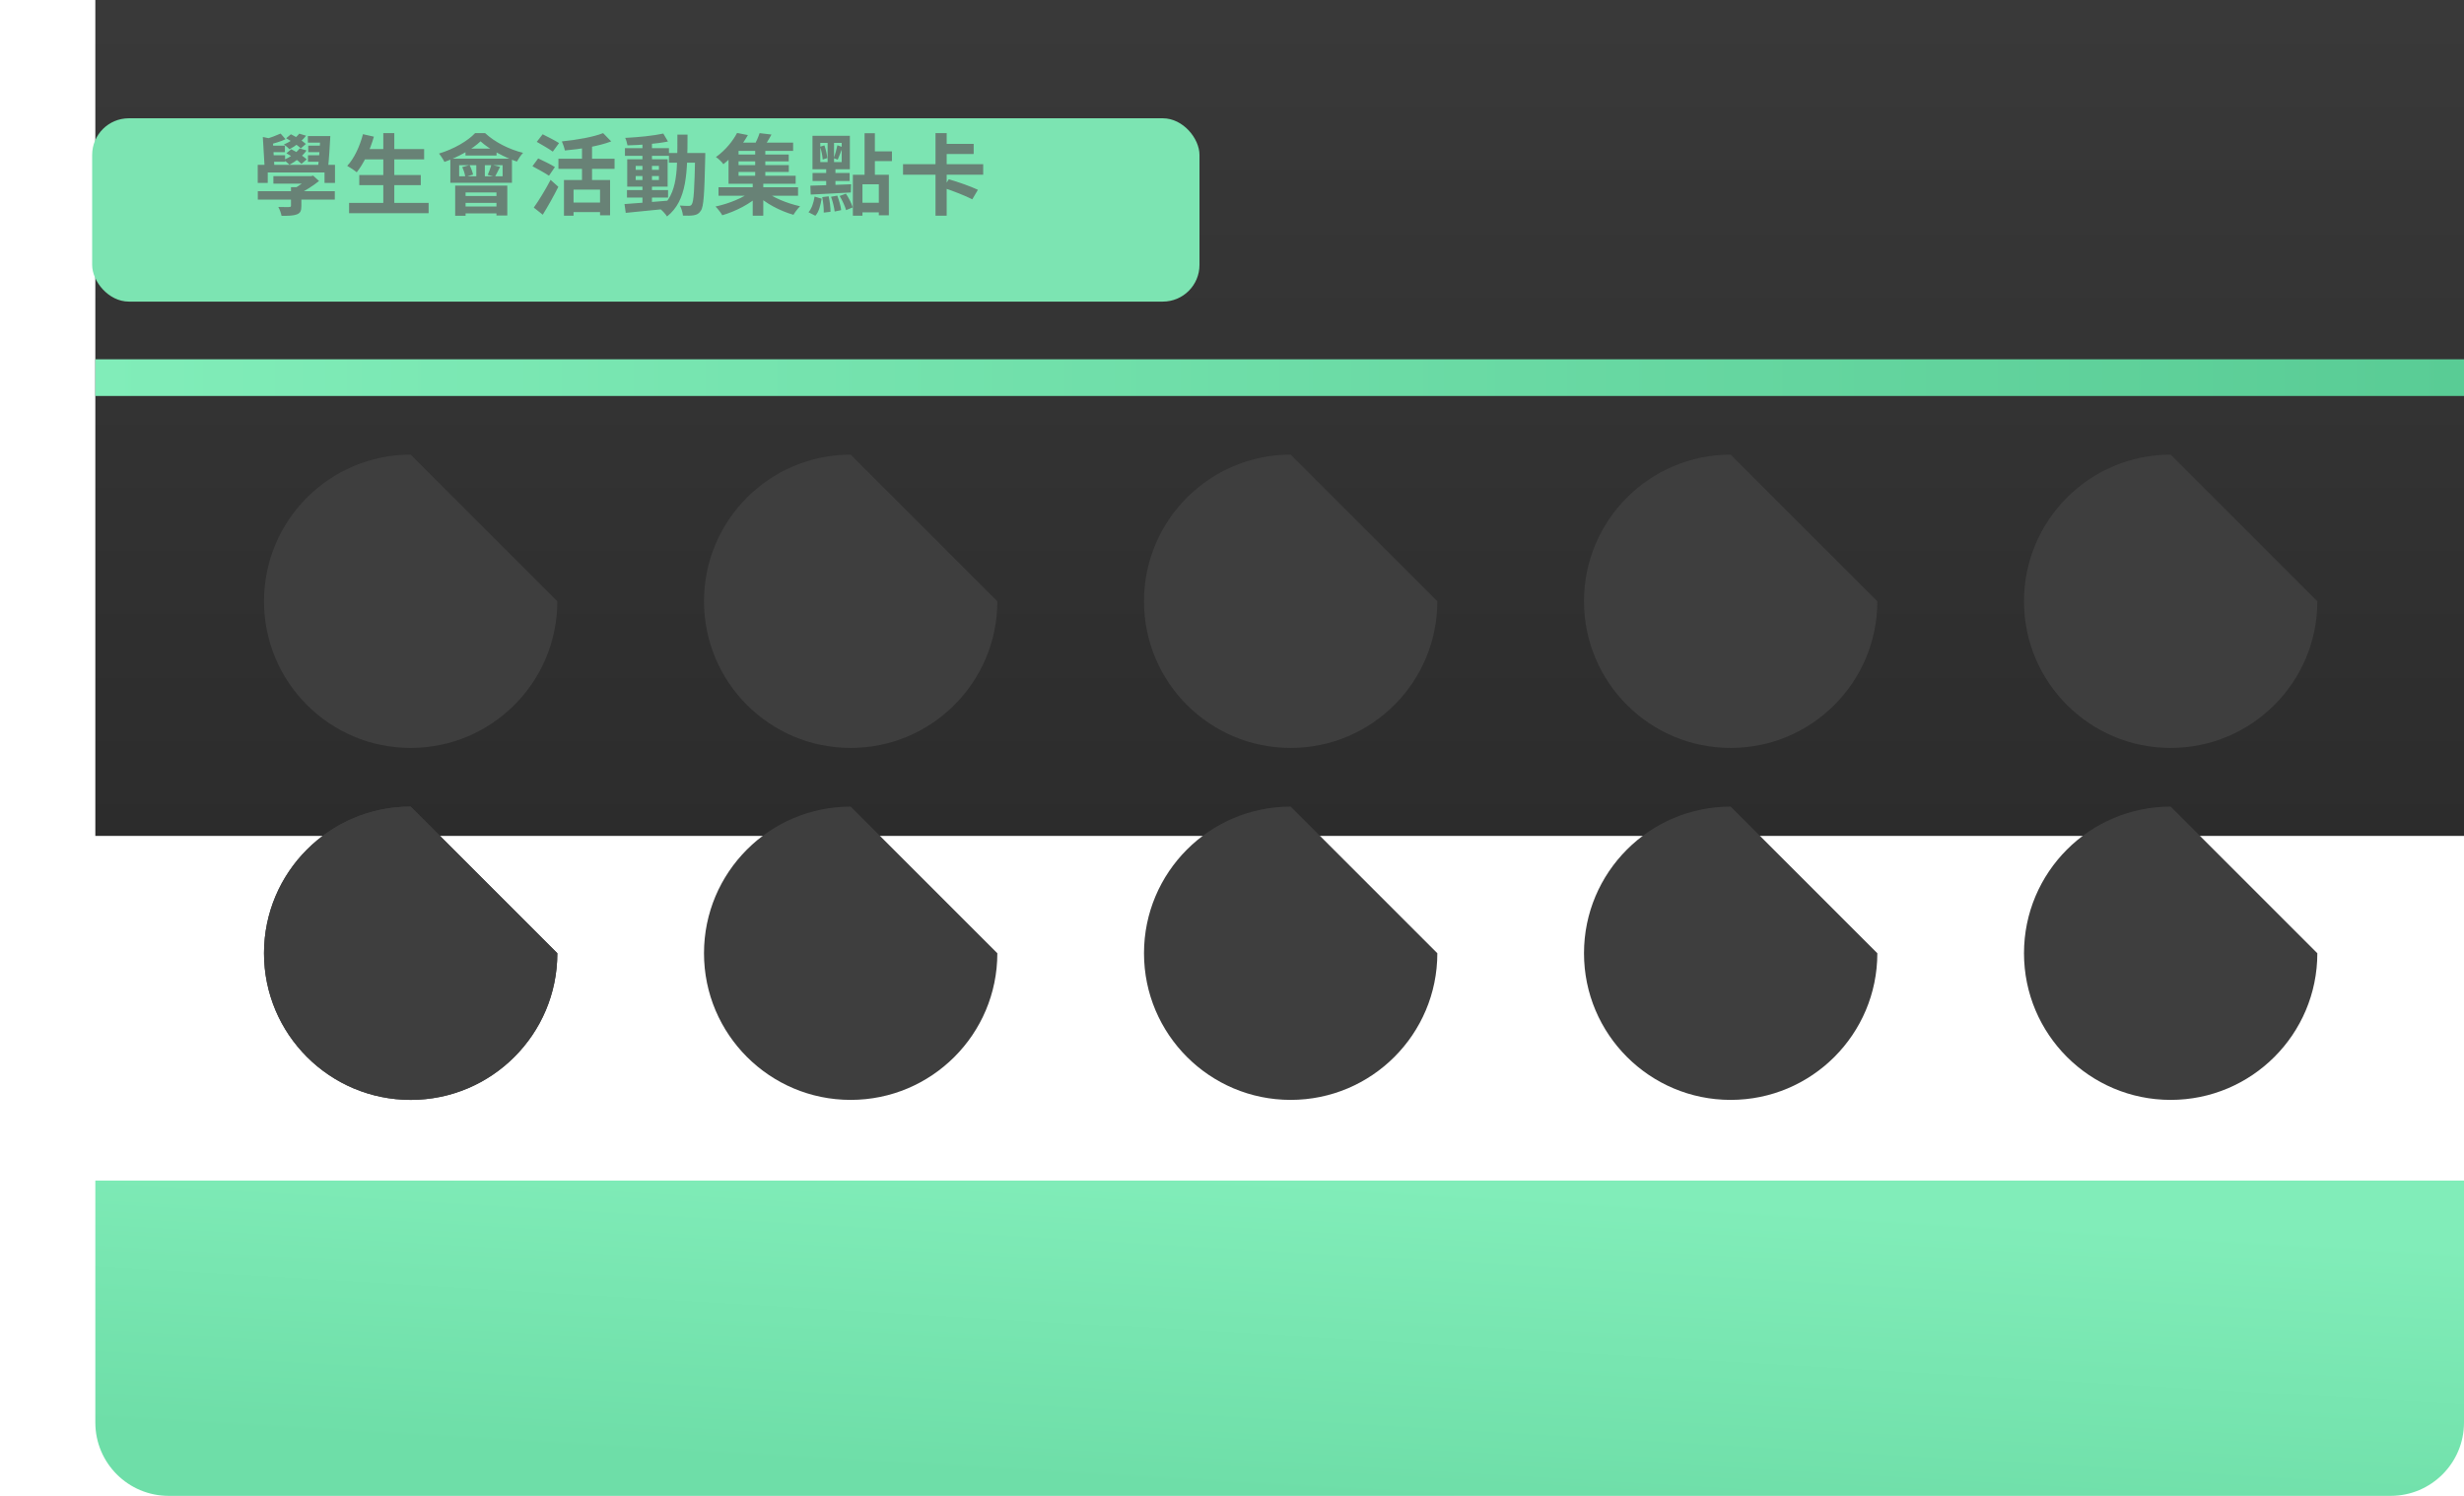 <svg width="336" height="204" viewBox="0 0 336 204" fill="none" xmlns="http://www.w3.org/2000/svg">
<g filter="url(#filter0_ii_15105_13377)">
<path d="M13 20C13 10.572 13 5.858 15.929 2.929C18.858 0 23.572 0 33 0H316C325.428 0 330.142 0 333.071 2.929C336 5.858 336 10.572 336 20V190H13V20Z" fill="url(#paint0_linear_15105_13377)"/>
</g>
<path d="M13 161H336V194C336 199.523 331.523 204 326 204H23C17.477 204 13 199.523 13 194V161Z" fill="url(#paint1_linear_15105_13377)"/>
<g filter="url(#filter1_ii_15105_13377)">
<path d="M54 102C65.046 102 74 93.046 74 82L54 62C42.954 62 34 70.954 34 82C34 93.046 42.954 102 54 102Z" fill="#3E3E3E"/>
</g>
<g filter="url(#filter2_ii_15105_13377)">
<path d="M114 102C125.046 102 134 93.046 134 82L114 62C102.954 62 94 70.954 94 82C94 93.046 102.954 102 114 102Z" fill="#3E3E3E"/>
</g>
<g filter="url(#filter3_ii_15105_13377)">
<path d="M174 102C185.046 102 194 93.046 194 82L174 62C162.954 62 154 70.954 154 82C154 93.046 162.954 102 174 102Z" fill="#3E3E3E"/>
</g>
<g filter="url(#filter4_ii_15105_13377)">
<path d="M234 102C245.046 102 254 93.046 254 82L234 62C222.954 62 214 70.954 214 82C214 93.046 222.954 102 234 102Z" fill="#3E3E3E"/>
</g>
<g filter="url(#filter5_ii_15105_13377)">
<path d="M294 102C305.046 102 314 93.046 314 82L294 62C282.954 62 274 70.954 274 82C274 93.046 282.954 102 294 102Z" fill="#3E3E3E"/>
</g>
<g filter="url(#filter6_dii_15105_13377)">
<rect x="9" y="9" width="151" height="25" rx="5" fill="#7CE4B2"/>
</g>
<g filter="url(#filter7_ii_15105_13377)">
<path d="M54 150C65.046 150 74 141.046 74 130L54 110C42.954 110 34 118.954 34 130C34 141.046 42.954 150 54 150Z" fill="#3E3E3E"/>
</g>
<g filter="url(#filter8_ii_15105_13377)">
<path d="M54 150C65.046 150 74 141.046 74 130L54 110C42.954 110 34 118.954 34 130C34 141.046 42.954 150 54 150Z" fill="#3E3E3E"/>
</g>
<g filter="url(#filter9_ii_15105_13377)">
<path d="M114 150C125.046 150 134 141.046 134 130L114 110C102.954 110 94 118.954 94 130C94 141.046 102.954 150 114 150Z" fill="#3E3E3E"/>
</g>
<g filter="url(#filter10_ii_15105_13377)">
<path d="M174 150C185.046 150 194 141.046 194 130L174 110C162.954 110 154 118.954 154 130C154 141.046 162.954 150 174 150Z" fill="#3E3E3E"/>
</g>
<g filter="url(#filter11_ii_15105_13377)">
<path d="M234 150C245.046 150 254 141.046 254 130L234 110C222.954 110 214 118.954 214 130C214 141.046 222.954 150 234 150Z" fill="#3E3E3E"/>
</g>
<g filter="url(#filter12_ii_15105_13377)">
<path d="M294 150C305.046 150 314 141.046 314 130L294 110C282.954 110 274 118.954 274 130C274 141.046 282.954 150 294 150Z" fill="#3E3E3E"/>
</g>
<g filter="url(#filter13_i_15105_13377)">
<rect x="13" y="45" width="323" height="5" fill="url(#paint2_linear_15105_13377)"/>
</g>
<g opacity="0.75" filter="url(#filter14_i_15105_13377)">
<path d="M35.156 23.732H45.656V24.872H35.156V23.732ZM37.28 21.68H42.392V22.7H37.28V21.68ZM39.68 23.18H41.096V25.748C41.096 26.396 40.964 26.72 40.46 26.9C39.98 27.08 39.308 27.092 38.396 27.092C38.324 26.708 38.132 26.204 37.952 25.88C38.528 25.904 39.248 25.892 39.428 25.892C39.62 25.88 39.68 25.844 39.68 25.7V23.18ZM42.056 21.68H42.404L42.704 21.608L43.508 22.34C42.716 22.976 41.648 23.66 40.688 24.128C40.532 23.912 40.208 23.564 40.04 23.396C40.76 23.036 41.648 22.364 42.056 21.92V21.68ZM35.144 20.132H45.68V22.604H44.252V21.176H36.512V22.604H35.144V20.132ZM35.84 16.34L37.52 16.676C37.496 16.772 37.4 16.832 37.208 16.868L37.424 20.588H36.092L35.84 16.34ZM43.676 16.208H45.044C44.972 17.684 44.852 19.508 44.72 20.648H43.34C43.496 19.472 43.628 17.648 43.676 16.208ZM41.984 16.208H44.204V17.108H41.984V16.208ZM38.264 15.872L38.936 16.64C38.276 16.964 37.364 17.216 36.728 17.372L36.152 16.628C36.788 16.484 37.712 16.112 38.264 15.872ZM36.596 17.516H38.852V18.404H36.596V17.516ZM36.632 18.824H38.876V19.712H36.632V18.824ZM42.032 17.516H44.06V18.404H42.032V17.516ZM41.996 18.824H44.024V19.712H41.996V18.824ZM40.808 15.884L41.732 16.16C41.192 16.892 40.292 17.576 39.476 18.008C39.32 17.828 38.948 17.516 38.72 17.36C39.548 17 40.352 16.472 40.808 15.884ZM39.02 16.508L39.668 15.968C40.376 16.304 41.264 16.868 41.708 17.288L41.024 17.888C40.604 17.48 39.728 16.892 39.02 16.508ZM40.856 17.9L41.804 18.176C41.252 18.956 40.316 19.676 39.476 20.12C39.308 19.952 38.936 19.628 38.708 19.472C39.56 19.088 40.4 18.524 40.856 17.9ZM39.056 18.56L39.716 18.008C40.436 18.368 41.36 18.956 41.828 19.388L41.108 20C40.688 19.568 39.788 18.956 39.056 18.56ZM49.484 17.984H57.836V19.388H49.484V17.984ZM48.992 21.524H57.38V22.904H48.992V21.524ZM47.6 25.328H58.448V26.732H47.6V25.328ZM52.268 15.812H53.768V26.024H52.268V15.812ZM49.496 15.956L50.984 16.292C50.456 18.152 49.58 20 48.644 21.152C48.356 20.9 47.72 20.48 47.348 20.276C48.296 19.268 49.064 17.612 49.496 15.956ZM62.612 20.18V21.692H68.54V20.18H62.612ZM61.412 19.292H69.812V22.58H61.412V19.292ZM63.476 17.924H67.712V18.86H63.476V17.924ZM64.952 19.58H66.116V22.112H64.952V19.58ZM65.528 16.928C64.46 17.96 62.504 19.076 60.608 19.736C60.452 19.412 60.116 18.896 59.864 18.596C61.832 18.008 63.8 16.88 64.784 15.812H66.152C67.52 17.084 69.464 18.032 71.324 18.5C71.012 18.824 70.7 19.316 70.484 19.688C68.816 19.124 66.692 18.008 65.528 16.928ZM63.032 20.444L64.028 20.168C64.244 20.576 64.436 21.104 64.508 21.464L63.452 21.776C63.404 21.416 63.236 20.864 63.032 20.444ZM67.004 20.12L68.192 20.408C67.928 20.924 67.688 21.428 67.496 21.764L66.512 21.5C66.68 21.104 66.908 20.516 67.004 20.12ZM62.072 22.964H69.176V27.044H67.7V23.9H63.488V27.08H62.072V22.964ZM62.888 24.38H68.312V25.328H62.888V24.38ZM62.888 25.82H68.312V26.756H62.888V25.82ZM76.904 22.208H83.192V27.02H81.824V23.516H78.212V27.068H76.904V22.208ZM82.244 15.812L83.348 16.94C81.584 17.612 79.148 17.984 77.024 18.176C76.964 17.828 76.772 17.264 76.616 16.94C78.656 16.736 80.912 16.34 82.244 15.812ZM79.364 17.156H80.732V22.964H79.364V17.156ZM76.148 19.304H83.804V20.684H76.148V19.304ZM77.84 25.28H82.388V26.576H77.84V25.28ZM73.196 17L74 15.968C74.672 16.304 75.716 16.832 76.232 17.168L75.38 18.332C74.9 17.972 73.88 17.396 73.196 17ZM72.608 20.324L73.388 19.256C74.072 19.58 75.14 20.096 75.668 20.432L74.864 21.62C74.372 21.284 73.328 20.708 72.608 20.324ZM72.788 25.964C73.436 25.064 74.36 23.564 75.08 22.184L76.136 23.132C75.5 24.404 74.732 25.772 74.012 26.936L72.788 25.964ZM85.496 23.576H91.1V24.596H85.496V23.576ZM85.22 17.864H91.22V18.908H85.22V17.864ZM87.608 17.012H88.904V25.616H87.608V17.012ZM85.16 25.484C86.648 25.376 88.94 25.208 91.1 25.016L91.112 26.108C89.072 26.324 86.888 26.54 85.328 26.684L85.16 25.484ZM86.684 21.656V22.208H89.852V21.656H86.684ZM86.684 20.276V20.816H89.852V20.276H86.684ZM85.532 19.376H91.04V23.108H85.532V19.376ZM90.452 15.872L91.088 16.952C89.552 17.264 87.368 17.444 85.568 17.48C85.52 17.192 85.388 16.736 85.256 16.46C87.044 16.376 89.132 16.16 90.452 15.872ZM91.22 18.524H95.372V19.844H91.22V18.524ZM94.796 18.524H96.176C96.176 18.524 96.164 18.992 96.164 19.16C96.056 24.104 95.96 25.856 95.564 26.396C95.3 26.804 95.024 26.936 94.628 27.008C94.256 27.08 93.692 27.08 93.128 27.056C93.092 26.66 92.936 26.072 92.708 25.688C93.224 25.736 93.68 25.736 93.92 25.736C94.1 25.736 94.22 25.7 94.328 25.532C94.604 25.172 94.7 23.48 94.796 18.836V18.524ZM92.372 16.016H93.752C93.74 21.14 93.728 24.992 90.956 27.176C90.752 26.828 90.284 26.336 89.96 26.096C92.492 24.164 92.36 20.804 92.372 16.016ZM97.976 23.192H108.824V24.344H97.976V23.192ZM100.28 18.728H107.552V19.664H100.28V18.728ZM100.28 20.168H107.564V21.104H100.28V20.168ZM99.992 17.108H108.152V18.236H99.992V17.108ZM102.98 17.816H104.36V22.028H102.98V17.816ZM102.644 22.424H104.084V27.068H102.644V22.424ZM102.536 23.672L103.616 24.2C102.38 25.424 100.316 26.48 98.492 27.008C98.288 26.648 97.88 26.12 97.568 25.82C99.392 25.436 101.468 24.596 102.536 23.672ZM104.24 23.636C105.272 24.548 107.3 25.388 109.1 25.784C108.8 26.072 108.404 26.6 108.2 26.948C106.388 26.432 104.372 25.376 103.148 24.176L104.24 23.636ZM103.58 15.812L105.2 16.004C104.816 16.724 104.384 17.396 104.048 17.864L102.776 17.612C103.076 17.096 103.412 16.352 103.58 15.812ZM100.508 15.788L101.984 16.076C101.18 17.48 100.124 18.86 98.648 20.048C98.42 19.724 97.952 19.28 97.628 19.076C98.972 18.104 99.956 16.844 100.508 15.788ZM99.344 17.84H100.712V21.62H108.5V22.712H99.344V17.84ZM116.3 21.488H121.208V27.02H119.84V22.784H117.608V27.068H116.3V21.488ZM117.896 15.824H119.3V21.836H117.896V15.824ZM118.736 18.296H121.628V19.628H118.736V18.296ZM116.984 25.304H120.476V26.612H116.984V25.304ZM111.86 17.144V19.76H114.776V17.144H111.86ZM110.792 16.172H115.892V20.732H110.792V16.172ZM111.836 17.66L112.424 17.48C112.616 18.032 112.772 18.752 112.808 19.208L112.184 19.412C112.16 18.932 112.016 18.212 111.836 17.66ZM112.124 24.536L113 24.428C113.156 25.1 113.252 25.964 113.252 26.54L112.328 26.648C112.352 26.072 112.256 25.208 112.124 24.536ZM113.324 24.488L114.176 24.332C114.416 24.956 114.644 25.772 114.704 26.312L113.816 26.504C113.768 25.964 113.552 25.124 113.324 24.488ZM114.5 24.38L115.352 24.068C115.748 24.644 116.132 25.412 116.276 25.94L115.376 26.312C115.232 25.784 114.86 24.98 114.5 24.38ZM111.08 24.464L112.04 24.752C111.896 25.616 111.68 26.528 111.188 27.08L110.252 26.6C110.696 26.096 110.96 25.256 111.08 24.464ZM114.188 17.468L114.908 17.72C114.68 18.296 114.44 18.992 114.236 19.424L113.708 19.232C113.876 18.74 114.092 17.972 114.188 17.468ZM110.504 22.976C111.908 22.94 114.032 22.868 116.06 22.784L116.024 23.9C114.068 24.02 112.016 24.116 110.552 24.188L110.504 22.976ZM110.804 21.248H115.856V22.34H110.804V21.248ZM112.856 16.664H113.732V20.288H113.924V23.42H112.664V20.288H112.856V16.664ZM123.14 20.048H134.072V21.476H123.14V20.048ZM128.504 17.276H132.776V18.656H128.504V17.276ZM127.568 15.812H129.092V20.732H127.568V15.812ZM127.568 20.972H129.092V27.068H127.568V20.972ZM128.66 23.264L129.38 22.1C130.58 22.448 132.416 23.084 133.352 23.54L132.584 24.836C131.708 24.38 129.92 23.672 128.66 23.264Z" fill="#616161"/>
</g>
<defs>
<filter id="filter0_ii_15105_13377" x="13" y="-50" width="323" height="254" filterUnits="userSpaceOnUse" color-interpolation-filters="sRGB">
<feFlood flood-opacity="0" result="BackgroundImageFix"/>
<feBlend mode="normal" in="SourceGraphic" in2="BackgroundImageFix" result="shape"/>
<feColorMatrix in="SourceAlpha" type="matrix" values="0 0 0 0 0 0 0 0 0 0 0 0 0 0 0 0 0 0 127 0" result="hardAlpha"/>
<feOffset dy="14"/>
<feGaussianBlur stdDeviation="10"/>
<feComposite in2="hardAlpha" operator="arithmetic" k2="-1" k3="1"/>
<feColorMatrix type="matrix" values="0 0 0 0 0.52 0 0 0 0 0.52 0 0 0 0 0.52 0 0 0 0.2 0"/>
<feBlend mode="normal" in2="shape" result="effect1_innerShadow_15105_13377"/>
<feColorMatrix in="SourceAlpha" type="matrix" values="0 0 0 0 0 0 0 0 0 0 0 0 0 0 0 0 0 0 127 0" result="hardAlpha"/>
<feOffset dy="-90"/>
<feGaussianBlur stdDeviation="25"/>
<feComposite in2="hardAlpha" operator="arithmetic" k2="-1" k3="1"/>
<feColorMatrix type="matrix" values="0 0 0 0 0.705 0 0 0 0 0.705 0 0 0 0 0.705 0 0 0 0.2 0"/>
<feBlend mode="normal" in2="effect1_innerShadow_15105_13377" result="effect2_innerShadow_15105_13377"/>
</filter>
<filter id="filter1_ii_15105_13377" x="32" y="61" width="46" height="42" filterUnits="userSpaceOnUse" color-interpolation-filters="sRGB">
<feFlood flood-opacity="0" result="BackgroundImageFix"/>
<feBlend mode="normal" in="SourceGraphic" in2="BackgroundImageFix" result="shape"/>
<feColorMatrix in="SourceAlpha" type="matrix" values="0 0 0 0 0 0 0 0 0 0 0 0 0 0 0 0 0 0 127 0" result="hardAlpha"/>
<feOffset dx="-2" dy="-1"/>
<feGaussianBlur stdDeviation="2.5"/>
<feComposite in2="hardAlpha" operator="arithmetic" k2="-1" k3="1"/>
<feColorMatrix type="matrix" values="0 0 0 0 0.415 0 0 0 0 0.415 0 0 0 0 0.415 0 0 0 0.7 0"/>
<feBlend mode="normal" in2="shape" result="effect1_innerShadow_15105_13377"/>
<feColorMatrix in="SourceAlpha" type="matrix" values="0 0 0 0 0 0 0 0 0 0 0 0 0 0 0 0 0 0 127 0" result="hardAlpha"/>
<feOffset dx="4" dy="1"/>
<feGaussianBlur stdDeviation="2.5"/>
<feComposite in2="hardAlpha" operator="arithmetic" k2="-1" k3="1"/>
<feColorMatrix type="matrix" values="0 0 0 0 0.156 0 0 0 0 0.156 0 0 0 0 0.156 0 0 0 0.8 0"/>
<feBlend mode="normal" in2="effect1_innerShadow_15105_13377" result="effect2_innerShadow_15105_13377"/>
</filter>
<filter id="filter2_ii_15105_13377" x="92" y="61" width="46" height="42" filterUnits="userSpaceOnUse" color-interpolation-filters="sRGB">
<feFlood flood-opacity="0" result="BackgroundImageFix"/>
<feBlend mode="normal" in="SourceGraphic" in2="BackgroundImageFix" result="shape"/>
<feColorMatrix in="SourceAlpha" type="matrix" values="0 0 0 0 0 0 0 0 0 0 0 0 0 0 0 0 0 0 127 0" result="hardAlpha"/>
<feOffset dx="-2" dy="-1"/>
<feGaussianBlur stdDeviation="2.5"/>
<feComposite in2="hardAlpha" operator="arithmetic" k2="-1" k3="1"/>
<feColorMatrix type="matrix" values="0 0 0 0 0.415 0 0 0 0 0.415 0 0 0 0 0.415 0 0 0 0.7 0"/>
<feBlend mode="normal" in2="shape" result="effect1_innerShadow_15105_13377"/>
<feColorMatrix in="SourceAlpha" type="matrix" values="0 0 0 0 0 0 0 0 0 0 0 0 0 0 0 0 0 0 127 0" result="hardAlpha"/>
<feOffset dx="4" dy="1"/>
<feGaussianBlur stdDeviation="2.5"/>
<feComposite in2="hardAlpha" operator="arithmetic" k2="-1" k3="1"/>
<feColorMatrix type="matrix" values="0 0 0 0 0.156 0 0 0 0 0.156 0 0 0 0 0.156 0 0 0 0.8 0"/>
<feBlend mode="normal" in2="effect1_innerShadow_15105_13377" result="effect2_innerShadow_15105_13377"/>
</filter>
<filter id="filter3_ii_15105_13377" x="152" y="61" width="46" height="42" filterUnits="userSpaceOnUse" color-interpolation-filters="sRGB">
<feFlood flood-opacity="0" result="BackgroundImageFix"/>
<feBlend mode="normal" in="SourceGraphic" in2="BackgroundImageFix" result="shape"/>
<feColorMatrix in="SourceAlpha" type="matrix" values="0 0 0 0 0 0 0 0 0 0 0 0 0 0 0 0 0 0 127 0" result="hardAlpha"/>
<feOffset dx="-2" dy="-1"/>
<feGaussianBlur stdDeviation="2.5"/>
<feComposite in2="hardAlpha" operator="arithmetic" k2="-1" k3="1"/>
<feColorMatrix type="matrix" values="0 0 0 0 0.415 0 0 0 0 0.415 0 0 0 0 0.415 0 0 0 0.7 0"/>
<feBlend mode="normal" in2="shape" result="effect1_innerShadow_15105_13377"/>
<feColorMatrix in="SourceAlpha" type="matrix" values="0 0 0 0 0 0 0 0 0 0 0 0 0 0 0 0 0 0 127 0" result="hardAlpha"/>
<feOffset dx="4" dy="1"/>
<feGaussianBlur stdDeviation="2.5"/>
<feComposite in2="hardAlpha" operator="arithmetic" k2="-1" k3="1"/>
<feColorMatrix type="matrix" values="0 0 0 0 0.156 0 0 0 0 0.156 0 0 0 0 0.156 0 0 0 0.8 0"/>
<feBlend mode="normal" in2="effect1_innerShadow_15105_13377" result="effect2_innerShadow_15105_13377"/>
</filter>
<filter id="filter4_ii_15105_13377" x="212" y="61" width="46" height="42" filterUnits="userSpaceOnUse" color-interpolation-filters="sRGB">
<feFlood flood-opacity="0" result="BackgroundImageFix"/>
<feBlend mode="normal" in="SourceGraphic" in2="BackgroundImageFix" result="shape"/>
<feColorMatrix in="SourceAlpha" type="matrix" values="0 0 0 0 0 0 0 0 0 0 0 0 0 0 0 0 0 0 127 0" result="hardAlpha"/>
<feOffset dx="-2" dy="-1"/>
<feGaussianBlur stdDeviation="2.5"/>
<feComposite in2="hardAlpha" operator="arithmetic" k2="-1" k3="1"/>
<feColorMatrix type="matrix" values="0 0 0 0 0.415 0 0 0 0 0.415 0 0 0 0 0.415 0 0 0 0.7 0"/>
<feBlend mode="normal" in2="shape" result="effect1_innerShadow_15105_13377"/>
<feColorMatrix in="SourceAlpha" type="matrix" values="0 0 0 0 0 0 0 0 0 0 0 0 0 0 0 0 0 0 127 0" result="hardAlpha"/>
<feOffset dx="4" dy="1"/>
<feGaussianBlur stdDeviation="2.5"/>
<feComposite in2="hardAlpha" operator="arithmetic" k2="-1" k3="1"/>
<feColorMatrix type="matrix" values="0 0 0 0 0.156 0 0 0 0 0.156 0 0 0 0 0.156 0 0 0 0.8 0"/>
<feBlend mode="normal" in2="effect1_innerShadow_15105_13377" result="effect2_innerShadow_15105_13377"/>
</filter>
<filter id="filter5_ii_15105_13377" x="272" y="61" width="46" height="42" filterUnits="userSpaceOnUse" color-interpolation-filters="sRGB">
<feFlood flood-opacity="0" result="BackgroundImageFix"/>
<feBlend mode="normal" in="SourceGraphic" in2="BackgroundImageFix" result="shape"/>
<feColorMatrix in="SourceAlpha" type="matrix" values="0 0 0 0 0 0 0 0 0 0 0 0 0 0 0 0 0 0 127 0" result="hardAlpha"/>
<feOffset dx="-2" dy="-1"/>
<feGaussianBlur stdDeviation="2.5"/>
<feComposite in2="hardAlpha" operator="arithmetic" k2="-1" k3="1"/>
<feColorMatrix type="matrix" values="0 0 0 0 0.415 0 0 0 0 0.415 0 0 0 0 0.415 0 0 0 0.7 0"/>
<feBlend mode="normal" in2="shape" result="effect1_innerShadow_15105_13377"/>
<feColorMatrix in="SourceAlpha" type="matrix" values="0 0 0 0 0 0 0 0 0 0 0 0 0 0 0 0 0 0 127 0" result="hardAlpha"/>
<feOffset dx="4" dy="1"/>
<feGaussianBlur stdDeviation="2.5"/>
<feComposite in2="hardAlpha" operator="arithmetic" k2="-1" k3="1"/>
<feColorMatrix type="matrix" values="0 0 0 0 0.156 0 0 0 0 0.156 0 0 0 0 0.156 0 0 0 0.8 0"/>
<feBlend mode="normal" in2="effect1_innerShadow_15105_13377" result="effect2_innerShadow_15105_13377"/>
</filter>
<filter id="filter6_dii_15105_13377" x="0.087" y="-2.587" width="177.74" height="56.197" filterUnits="userSpaceOnUse" color-interpolation-filters="sRGB">
<feFlood flood-opacity="0" result="BackgroundImageFix"/>
<feColorMatrix in="SourceAlpha" type="matrix" values="0 0 0 0 0 0 0 0 0 0 0 0 0 0 0 0 0 0 127 0" result="hardAlpha"/>
<feOffset dx="4.457" dy="6.239"/>
<feGaussianBlur stdDeviation="6.685"/>
<feComposite in2="hardAlpha" operator="out"/>
<feColorMatrix type="matrix" values="0 0 0 0 0.38 0 0 0 0 0.859 0 0 0 0 0.745 0 0 0 0.4 0"/>
<feBlend mode="normal" in2="BackgroundImageFix" result="effect1_dropShadow_15105_13377"/>
<feBlend mode="normal" in="SourceGraphic" in2="effect1_dropShadow_15105_13377" result="shape"/>
<feColorMatrix in="SourceAlpha" type="matrix" values="0 0 0 0 0 0 0 0 0 0 0 0 0 0 0 0 0 0 127 0" result="hardAlpha"/>
<feOffset dx="-8.022" dy="-11.587"/>
<feGaussianBlur stdDeviation="7.765"/>
<feComposite in2="hardAlpha" operator="arithmetic" k2="-1" k3="1"/>
<feColorMatrix type="matrix" values="0 0 0 0 0.6 0 0 0 0 0.804 0 0 0 0 0.755 0 0 0 0.5 0"/>
<feBlend mode="normal" in2="shape" result="effect2_innerShadow_15105_13377"/>
<feColorMatrix in="SourceAlpha" type="matrix" values="0 0 0 0 0 0 0 0 0 0 0 0 0 0 0 0 0 0 127 0" result="hardAlpha"/>
<feOffset dx="7.131" dy="12.479"/>
<feGaussianBlur stdDeviation="4.457"/>
<feComposite in2="hardAlpha" operator="arithmetic" k2="-1" k3="1"/>
<feColorMatrix type="matrix" values="0 0 0 0 1 0 0 0 0 1 0 0 0 0 1 0 0 0 0.4 0"/>
<feBlend mode="normal" in2="effect2_innerShadow_15105_13377" result="effect3_innerShadow_15105_13377"/>
</filter>
<filter id="filter7_ii_15105_13377" x="32" y="109" width="46" height="42" filterUnits="userSpaceOnUse" color-interpolation-filters="sRGB">
<feFlood flood-opacity="0" result="BackgroundImageFix"/>
<feBlend mode="normal" in="SourceGraphic" in2="BackgroundImageFix" result="shape"/>
<feColorMatrix in="SourceAlpha" type="matrix" values="0 0 0 0 0 0 0 0 0 0 0 0 0 0 0 0 0 0 127 0" result="hardAlpha"/>
<feOffset dx="-2" dy="-1"/>
<feGaussianBlur stdDeviation="2.5"/>
<feComposite in2="hardAlpha" operator="arithmetic" k2="-1" k3="1"/>
<feColorMatrix type="matrix" values="0 0 0 0 0.415 0 0 0 0 0.415 0 0 0 0 0.415 0 0 0 0.7 0"/>
<feBlend mode="normal" in2="shape" result="effect1_innerShadow_15105_13377"/>
<feColorMatrix in="SourceAlpha" type="matrix" values="0 0 0 0 0 0 0 0 0 0 0 0 0 0 0 0 0 0 127 0" result="hardAlpha"/>
<feOffset dx="4" dy="1"/>
<feGaussianBlur stdDeviation="2.5"/>
<feComposite in2="hardAlpha" operator="arithmetic" k2="-1" k3="1"/>
<feColorMatrix type="matrix" values="0 0 0 0 0.156 0 0 0 0 0.156 0 0 0 0 0.156 0 0 0 0.8 0"/>
<feBlend mode="normal" in2="effect1_innerShadow_15105_13377" result="effect2_innerShadow_15105_13377"/>
</filter>
<filter id="filter8_ii_15105_13377" x="32" y="109" width="46" height="42" filterUnits="userSpaceOnUse" color-interpolation-filters="sRGB">
<feFlood flood-opacity="0" result="BackgroundImageFix"/>
<feBlend mode="normal" in="SourceGraphic" in2="BackgroundImageFix" result="shape"/>
<feColorMatrix in="SourceAlpha" type="matrix" values="0 0 0 0 0 0 0 0 0 0 0 0 0 0 0 0 0 0 127 0" result="hardAlpha"/>
<feOffset dx="-2" dy="-1"/>
<feGaussianBlur stdDeviation="2.5"/>
<feComposite in2="hardAlpha" operator="arithmetic" k2="-1" k3="1"/>
<feColorMatrix type="matrix" values="0 0 0 0 0.415 0 0 0 0 0.415 0 0 0 0 0.415 0 0 0 0.7 0"/>
<feBlend mode="normal" in2="shape" result="effect1_innerShadow_15105_13377"/>
<feColorMatrix in="SourceAlpha" type="matrix" values="0 0 0 0 0 0 0 0 0 0 0 0 0 0 0 0 0 0 127 0" result="hardAlpha"/>
<feOffset dx="4" dy="1"/>
<feGaussianBlur stdDeviation="2.5"/>
<feComposite in2="hardAlpha" operator="arithmetic" k2="-1" k3="1"/>
<feColorMatrix type="matrix" values="0 0 0 0 0.156 0 0 0 0 0.156 0 0 0 0 0.156 0 0 0 0.8 0"/>
<feBlend mode="normal" in2="effect1_innerShadow_15105_13377" result="effect2_innerShadow_15105_13377"/>
</filter>
<filter id="filter9_ii_15105_13377" x="92" y="109" width="46" height="42" filterUnits="userSpaceOnUse" color-interpolation-filters="sRGB">
<feFlood flood-opacity="0" result="BackgroundImageFix"/>
<feBlend mode="normal" in="SourceGraphic" in2="BackgroundImageFix" result="shape"/>
<feColorMatrix in="SourceAlpha" type="matrix" values="0 0 0 0 0 0 0 0 0 0 0 0 0 0 0 0 0 0 127 0" result="hardAlpha"/>
<feOffset dx="-2" dy="-1"/>
<feGaussianBlur stdDeviation="2.5"/>
<feComposite in2="hardAlpha" operator="arithmetic" k2="-1" k3="1"/>
<feColorMatrix type="matrix" values="0 0 0 0 0.415 0 0 0 0 0.415 0 0 0 0 0.415 0 0 0 0.7 0"/>
<feBlend mode="normal" in2="shape" result="effect1_innerShadow_15105_13377"/>
<feColorMatrix in="SourceAlpha" type="matrix" values="0 0 0 0 0 0 0 0 0 0 0 0 0 0 0 0 0 0 127 0" result="hardAlpha"/>
<feOffset dx="4" dy="1"/>
<feGaussianBlur stdDeviation="2.5"/>
<feComposite in2="hardAlpha" operator="arithmetic" k2="-1" k3="1"/>
<feColorMatrix type="matrix" values="0 0 0 0 0.156 0 0 0 0 0.156 0 0 0 0 0.156 0 0 0 0.8 0"/>
<feBlend mode="normal" in2="effect1_innerShadow_15105_13377" result="effect2_innerShadow_15105_13377"/>
</filter>
<filter id="filter10_ii_15105_13377" x="152" y="109" width="46" height="42" filterUnits="userSpaceOnUse" color-interpolation-filters="sRGB">
<feFlood flood-opacity="0" result="BackgroundImageFix"/>
<feBlend mode="normal" in="SourceGraphic" in2="BackgroundImageFix" result="shape"/>
<feColorMatrix in="SourceAlpha" type="matrix" values="0 0 0 0 0 0 0 0 0 0 0 0 0 0 0 0 0 0 127 0" result="hardAlpha"/>
<feOffset dx="-2" dy="-1"/>
<feGaussianBlur stdDeviation="2.5"/>
<feComposite in2="hardAlpha" operator="arithmetic" k2="-1" k3="1"/>
<feColorMatrix type="matrix" values="0 0 0 0 0.415 0 0 0 0 0.415 0 0 0 0 0.415 0 0 0 0.7 0"/>
<feBlend mode="normal" in2="shape" result="effect1_innerShadow_15105_13377"/>
<feColorMatrix in="SourceAlpha" type="matrix" values="0 0 0 0 0 0 0 0 0 0 0 0 0 0 0 0 0 0 127 0" result="hardAlpha"/>
<feOffset dx="4" dy="1"/>
<feGaussianBlur stdDeviation="2.5"/>
<feComposite in2="hardAlpha" operator="arithmetic" k2="-1" k3="1"/>
<feColorMatrix type="matrix" values="0 0 0 0 0.156 0 0 0 0 0.156 0 0 0 0 0.156 0 0 0 0.8 0"/>
<feBlend mode="normal" in2="effect1_innerShadow_15105_13377" result="effect2_innerShadow_15105_13377"/>
</filter>
<filter id="filter11_ii_15105_13377" x="212" y="109" width="46" height="42" filterUnits="userSpaceOnUse" color-interpolation-filters="sRGB">
<feFlood flood-opacity="0" result="BackgroundImageFix"/>
<feBlend mode="normal" in="SourceGraphic" in2="BackgroundImageFix" result="shape"/>
<feColorMatrix in="SourceAlpha" type="matrix" values="0 0 0 0 0 0 0 0 0 0 0 0 0 0 0 0 0 0 127 0" result="hardAlpha"/>
<feOffset dx="-2" dy="-1"/>
<feGaussianBlur stdDeviation="2.5"/>
<feComposite in2="hardAlpha" operator="arithmetic" k2="-1" k3="1"/>
<feColorMatrix type="matrix" values="0 0 0 0 0.415 0 0 0 0 0.415 0 0 0 0 0.415 0 0 0 0.7 0"/>
<feBlend mode="normal" in2="shape" result="effect1_innerShadow_15105_13377"/>
<feColorMatrix in="SourceAlpha" type="matrix" values="0 0 0 0 0 0 0 0 0 0 0 0 0 0 0 0 0 0 127 0" result="hardAlpha"/>
<feOffset dx="4" dy="1"/>
<feGaussianBlur stdDeviation="2.5"/>
<feComposite in2="hardAlpha" operator="arithmetic" k2="-1" k3="1"/>
<feColorMatrix type="matrix" values="0 0 0 0 0.156 0 0 0 0 0.156 0 0 0 0 0.156 0 0 0 0.8 0"/>
<feBlend mode="normal" in2="effect1_innerShadow_15105_13377" result="effect2_innerShadow_15105_13377"/>
</filter>
<filter id="filter12_ii_15105_13377" x="272" y="109" width="46" height="42" filterUnits="userSpaceOnUse" color-interpolation-filters="sRGB">
<feFlood flood-opacity="0" result="BackgroundImageFix"/>
<feBlend mode="normal" in="SourceGraphic" in2="BackgroundImageFix" result="shape"/>
<feColorMatrix in="SourceAlpha" type="matrix" values="0 0 0 0 0 0 0 0 0 0 0 0 0 0 0 0 0 0 127 0" result="hardAlpha"/>
<feOffset dx="-2" dy="-1"/>
<feGaussianBlur stdDeviation="2.5"/>
<feComposite in2="hardAlpha" operator="arithmetic" k2="-1" k3="1"/>
<feColorMatrix type="matrix" values="0 0 0 0 0.415 0 0 0 0 0.415 0 0 0 0 0.415 0 0 0 0.7 0"/>
<feBlend mode="normal" in2="shape" result="effect1_innerShadow_15105_13377"/>
<feColorMatrix in="SourceAlpha" type="matrix" values="0 0 0 0 0 0 0 0 0 0 0 0 0 0 0 0 0 0 127 0" result="hardAlpha"/>
<feOffset dx="4" dy="1"/>
<feGaussianBlur stdDeviation="2.5"/>
<feComposite in2="hardAlpha" operator="arithmetic" k2="-1" k3="1"/>
<feColorMatrix type="matrix" values="0 0 0 0 0.156 0 0 0 0 0.156 0 0 0 0 0.156 0 0 0 0.8 0"/>
<feBlend mode="normal" in2="effect1_innerShadow_15105_13377" result="effect2_innerShadow_15105_13377"/>
</filter>
<filter id="filter13_i_15105_13377" x="13" y="45" width="323" height="9" filterUnits="userSpaceOnUse" color-interpolation-filters="sRGB">
<feFlood flood-opacity="0" result="BackgroundImageFix"/>
<feBlend mode="normal" in="SourceGraphic" in2="BackgroundImageFix" result="shape"/>
<feColorMatrix in="SourceAlpha" type="matrix" values="0 0 0 0 0 0 0 0 0 0 0 0 0 0 0 0 0 0 127 0" result="hardAlpha"/>
<feOffset dy="4"/>
<feGaussianBlur stdDeviation="10"/>
<feComposite in2="hardAlpha" operator="arithmetic" k2="-1" k3="1"/>
<feColorMatrix type="matrix" values="0 0 0 0 0.347 0 0 0 0 0.347 0 0 0 0 0.347 0 0 0 0.25 0"/>
<feBlend mode="normal" in2="shape" result="effect1_innerShadow_15105_13377"/>
</filter>
<filter id="filter14_i_15105_13377" x="35.144" y="15.788" width="98.928" height="13.733" filterUnits="userSpaceOnUse" color-interpolation-filters="sRGB">
<feFlood flood-opacity="0" result="BackgroundImageFix"/>
<feBlend mode="normal" in="SourceGraphic" in2="BackgroundImageFix" result="shape"/>
<feColorMatrix in="SourceAlpha" type="matrix" values="0 0 0 0 0 0 0 0 0 0 0 0 0 0 0 0 0 0 127 0" result="hardAlpha"/>
<feOffset dy="2.345"/>
<feGaussianBlur stdDeviation="1.173"/>
<feComposite in2="hardAlpha" operator="arithmetic" k2="-1" k3="1"/>
<feColorMatrix type="matrix" values="0 0 0 0 0 0 0 0 0 0 0 0 0 0 0 0 0 0 0.5 0"/>
<feBlend mode="normal" in2="shape" result="effect1_innerShadow_15105_13377"/>
</filter>
<linearGradient id="paint0_linear_15105_13377" x1="174" y1="190" x2="174" y2="-1.67515e-05" gradientUnits="userSpaceOnUse">
<stop stop-color="#2C2C2C"/>
<stop offset="1" stop-color="#424242"/>
</linearGradient>
<linearGradient id="paint1_linear_15105_13377" x1="182" y1="161" x2="179.5" y2="204" gradientUnits="userSpaceOnUse">
<stop stop-color="#81EDB9"/>
<stop offset="1" stop-color="#6EDEA8"/>
</linearGradient>
<linearGradient id="paint2_linear_15105_13377" x1="13" y1="47.5" x2="336" y2="47.5" gradientUnits="userSpaceOnUse">
<stop stop-color="#81EDB9"/>
<stop offset="1" stop-color="#59CC95"/>
</linearGradient>
</defs>
</svg>
